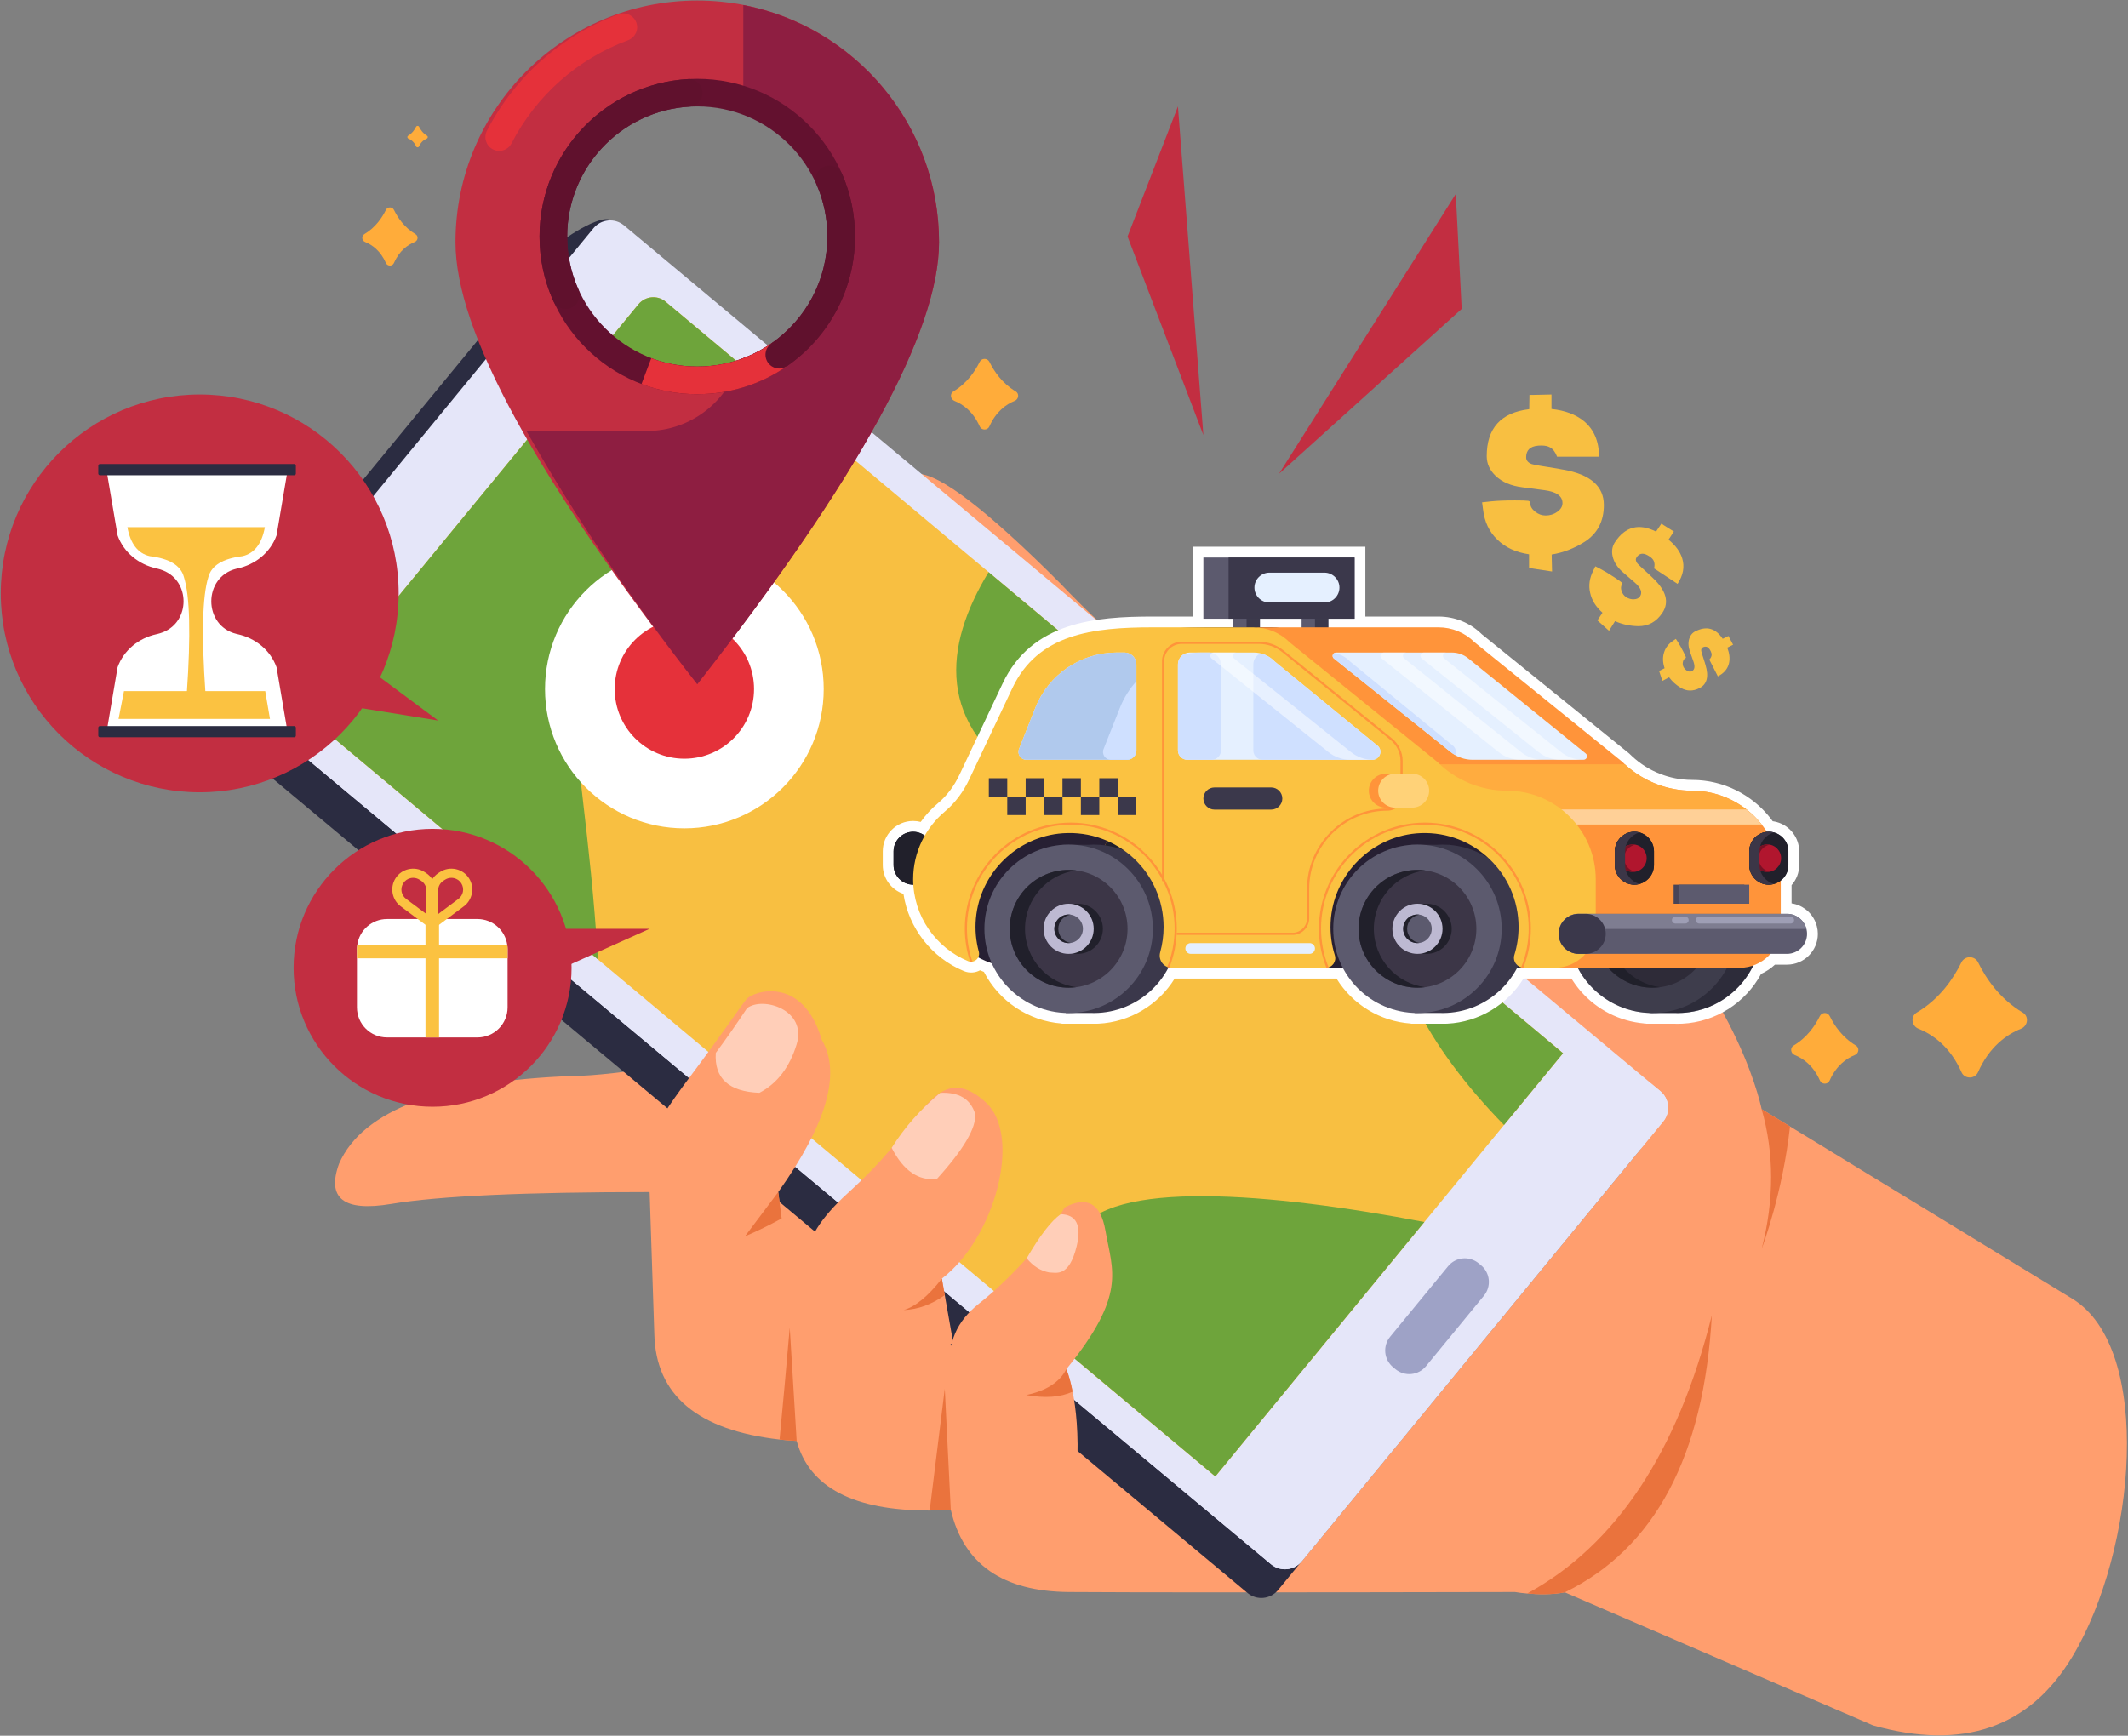 <svg version="1.2" baseProfile="tiny-ps" xmlns="http://www.w3.org/2000/svg" viewBox="0 0 1336 1090" width="1336" height="1090">
	<rect x="0" y="0" width="1336" height="1090" fill="#808080" stroke="none"/>
	<title>Layer 1</title>
	<style>
		tspan { white-space:pre }
		.shp0 { fill: #ffac3a } 
		.shp1 { fill: #ff9e6e } 
		.shp2 { fill: #ea733d } 
		.shp3 { fill: #2b2c41 } 
		.shp4 { fill: #e5e6f9 } 
		.shp5 { fill: #f8bf41 } 
		.shp6 { fill: #6ea43b } 
		.shp7 { fill: #9ea2c6 } 
		.shp8 { fill: #ececec } 
		.shp9 { fill: #ffceb8 } 
		.shp10 { fill: #ffffff } 
		.shp11 { fill: #21202b } 
		.shp12 { fill: #3b384b } 
		.shp13 { fill: #5c5a6e } 
		.shp14 { fill: #3c3647 } 
		.shp15 { fill: #bdb9d2 } 
		.shp16 { opacity: 0.502;mix-blend-mode: multiply;fill: #21202b } 
		.shp17 { fill: #272033 } 
		.shp18 { fill: #ff943a } 
		.shp19 { fill: #ffac3f } 
		.shp20 { fill: #ffd097 } 
		.shp21 { fill: #484457 } 
		.shp22 { fill: #fbc241 } 
		.shp23 { fill: #e5f0ff } 
		.shp24 { fill: #b0c9ed } 
		.shp25 { fill: #cfe0ff } 
		.shp26 { fill: #7e7d91 } 
		.shp27 { fill: #b1162e } 
		.shp28 { fill: #751124 } 
		.shp29 { opacity: 0.502;fill: #ffffff } 
		.shp30 { fill: #9e9eb5 } 
		.shp31 { fill: #ffd278 } 
		.shp32 { fill: #e5313a } 
		.shp33 { fill: #c22e41 } 
		.shp34 { fill: #8e1e41 } 
		.shp35 { fill: #63112f } 
		.shp36 { fill: #60112d } 
	</style>
	<g id="Layer 1">
		<g id="&lt;Group&gt;">
			<g id="&lt;Group&gt;">
				<g id="&lt;Group&gt;">
					<path id="&lt;Path&gt;" class="shp0" d="M1241.92 604.41C1246.74 614.27 1255.4 627.26 1269.9 635.86C1273.97 638.27 1273.21 644.25 1268.83 646.02C1259.66 649.73 1248.88 657.42 1241.82 673.36C1239.87 677.74 1233.42 677.74 1231.48 673.36C1224.41 657.42 1213.63 649.73 1204.46 646.02C1200.08 644.25 1199.33 638.27 1203.39 635.86C1217.9 627.26 1226.55 614.27 1231.37 604.41C1233.54 600 1239.76 600 1241.92 604.41Z" />
				</g>
				<g id="&lt;Group&gt;">
					<path id="&lt;Path&gt;" class="shp0" d="M1148.73 638.09C1151.56 643.88 1156.64 651.51 1165.16 656.56C1167.55 657.97 1167.11 661.49 1164.53 662.53C1159.15 664.7 1152.82 669.22 1148.67 678.58C1147.53 681.16 1143.74 681.16 1142.6 678.58C1138.45 669.22 1132.12 664.7 1126.73 662.53C1124.16 661.49 1123.71 657.97 1126.1 656.56C1134.62 651.51 1139.7 643.88 1142.54 638.09C1143.81 635.5 1147.46 635.5 1148.73 638.09Z" />
				</g>
				<g id="&lt;Group&gt;">
					<path id="&lt;Path&gt;" class="shp0" d="M621.22 227.3C624.05 233.09 629.14 240.72 637.65 245.77C640.05 247.18 639.6 250.7 637.03 251.74C631.64 253.91 625.31 258.43 621.16 267.79C620.02 270.37 616.23 270.37 615.09 267.79C610.94 258.43 604.61 253.91 599.22 251.74C596.65 250.7 596.21 247.18 598.59 245.77C607.11 240.72 612.19 233.09 615.03 227.3C616.3 224.71 619.95 224.71 621.22 227.3Z" />
				</g>
				<g id="&lt;Group&gt;">
					<path id="&lt;Path&gt;" class="shp0" d="M263.1 79.63C263.96 81.39 265.5 83.7 268.09 85.24C268.82 85.67 268.68 86.73 267.9 87.05C266.26 87.71 264.34 89.08 263.08 91.93C262.73 92.71 261.58 92.71 261.24 91.93C259.98 89.08 258.05 87.71 256.42 87.05C255.64 86.73 255.5 85.67 256.23 85.24C258.81 83.7 260.36 81.39 261.22 79.63C261.6 78.84 262.71 78.84 263.1 79.63Z" />
				</g>
				<g id="&lt;Group&gt;">
					<path id="&lt;Path&gt;" class="shp0" d="M247.35 131.86C249.68 136.62 253.86 142.9 260.87 147.05C262.84 148.22 262.47 151.11 260.35 151.96C255.92 153.75 250.71 157.47 247.3 165.17C246.36 167.29 243.25 167.29 242.3 165.17C238.89 157.47 233.68 153.75 229.25 151.96C227.14 151.11 226.77 148.22 228.73 147.05C235.74 142.9 239.92 136.62 242.25 131.86C243.3 129.73 246.31 129.73 247.35 131.86Z" />
				</g>
				<g id="&lt;Group&gt;">
					<g id="&lt;Group&gt;">
						<path id="&lt;Path&gt;" class="shp1" d="M1301.03 1040.39C1274.19 1085.02 1232.5 1099.4 1175.94 1083.53L982.41 999.95C974.62 1001.58 965.27 1001.27 958.86 1000.71L958.8 1000.71C955.74 1000.45 953.19 1000.14 951.14 999.76C806.3 1000.06 713.03 1000.06 671.33 999.76C629.68 999.51 604.87 982.29 596.92 948.08C592.27 948.4 587.88 948.59 583.67 948.59C535.95 948.63 508.11 934.06 500.16 904.88C496.45 904.69 492.87 904.38 489.42 904C437.93 898.14 411.72 876.1 410.8 837.88L407.85 748.59C329.44 748.59 275.35 751.08 245.59 756.06C215.83 761.04 204.92 752.61 212.87 730.76C227.73 697.01 276.86 678.66 360.25 675.68C384.03 675.68 449.02 665.74 555.23 645.86C628.19 635.5 730.86 596.75 724.96 556.57C720.94 529.77 691.66 500.01 637.11 467.27C621.24 461.33 600.9 443.98 576.07 415.22C535.38 338.78 535.38 299.55 576.07 297.54C589.97 297.54 619.74 320.38 665.37 366.05C738.79 443.45 812.24 481.65 885.71 480.65C933.35 484.62 971.05 503.48 998.8 537.22C1086.71 609.37 1104.86 691.2 1105.93 696.28C1105.97 696.37 1105.99 696.45 1105.99 696.53L1123.82 707.4L1301.03 815.59C1352.02 846.73 1341.21 973.39 1301.03 1040.39Z" />
					</g>
					<path id="&lt;Path&gt;" class="shp2" d="M1074.72 826.02C1069.75 914.33 1038.98 972.3 982.42 999.96C974.6 1001.57 965.27 1001.26 958.84 1000.68C1014.54 970.25 1053.17 912.03 1074.72 826.02Z" />
					<path id="&lt;Path&gt;" class="shp2" d="M1106.03 784.18C1113.92 753.46 1113.9 724.24 1105.98 696.52L1123.8 707.42C1119.29 748.46 1106.97 781.68 1106.03 784.18Z" />
					<g id="&lt;Group&gt;">
						<path id="&lt;Path&gt;" class="shp3" d="M802.39 998.53C797.62 1004.33 789.05 1005.17 783.25 1000.4L132.67 456.73C126.86 451.96 110 442.78 129.2 421.34L347.04 156.41C351.81 150.6 377.86 133.68 383.67 138.45L1027.48 703.17C1033.29 707.94 1034.13 716.51 1029.36 722.31L802.39 998.53Z" />
						<path id="&lt;Path&gt;" class="shp4" d="M817.2 980.51C812.42 986.32 803.85 987.16 798.05 982.39L147.47 438.72C141.66 433.95 140.82 425.38 145.6 419.57L372.56 143.36C377.33 137.55 385.9 136.72 391.7 141.48L1042.29 685.15C1048.09 689.92 1048.93 698.49 1044.16 704.29L817.2 980.51Z" />
						<path id="&lt;Path&gt;" class="shp4" d="M1044.16 704.29L817.2 980.51C812.42 986.32 803.85 987.16 798.05 982.39L147.47 438.72C141.66 433.95 140.82 425.38 145.6 419.57L150.53 413.58L795.1 952.31C800.91 957.08 809.48 956.24 814.25 950.43L1036.28 680.22L1042.29 685.15C1048.09 689.92 1048.93 698.49 1044.16 704.29Z" />
						<path id="&lt;Path&gt;" class="shp5" d="M981.3 661.41L944.25 706.49L894.23 767.4L763 927.19L628.91 814.87L375.41 602.51L199.49 455.08C194.32 450.83 193.63 443.19 197.87 438.02L400.81 191.08C405.06 185.91 412.7 185.13 417.79 189.38L488.58 248.66L620.66 359.28L981.3 661.41Z" />
						<path id="&lt;Path&gt;" class="shp6" d="M894.23 767.4L763 927.19L628.91 814.87C649.45 806.15 667.2 793.34 676.85 774.73C694.84 739.99 798.74 749.18 894.23 767.4Z" />
						<path id="&lt;Path&gt;" class="shp6" d="M488.58 248.66C484.49 308.18 460.71 377.42 414.94 391.55C335.89 415.94 365.46 442.03 375.41 602.51L199.49 455.08C194.32 450.83 193.63 443.19 197.87 438.02L400.81 191.08C405.06 185.91 412.7 185.13 417.79 189.38L488.58 248.66Z" />
						<path id="&lt;Path&gt;" class="shp6" d="M981.3 661.41L944.25 706.49C920.63 682.33 900.63 656.01 888.44 630.38C819.19 484.95 797.5 585.84 647.52 493.13C587 455.69 592.48 405.67 620.66 359.28L981.3 661.41Z" />
						<path id="&lt;Path&gt;" class="shp7" d="M895.26 857.96C890.49 863.76 881.92 864.6 876.12 859.83L874.62 858.6C868.81 853.83 867.98 845.26 872.74 839.46L909.14 795.17C913.9 789.37 922.47 788.53 928.28 793.3L929.78 794.53C935.58 799.3 936.42 807.87 931.65 813.67L895.26 857.96Z" />
						<path id="&lt;Path&gt;" class="shp8" d="M227.8 378.81C224.39 382.96 218.26 383.55 214.12 380.15C209.98 376.74 209.38 370.62 212.78 366.47C216.19 362.33 222.31 361.73 226.46 365.14C230.6 368.54 231.2 374.66 227.8 378.81Z" />
						<path id="&lt;Path&gt;" class="shp8" d="M206.18 401.29C203.63 404.4 199.03 404.85 195.93 402.29C192.82 399.74 192.37 395.15 194.93 392.03C197.48 388.93 202.07 388.48 205.18 391.03C208.28 393.59 208.74 398.18 206.18 401.29Z" />
					</g>
					<g id="&lt;Group&gt;">
						<path id="&lt;Path&gt;" class="shp1" d="M673.4 873.92C675.48 884.22 677.36 900.36 676.17 922.46L596.92 948.08L596.92 859.86C594.66 843.49 600.6 829.72 614.75 818.54C635.98 801.84 659.4 775.02 668.38 758.26C682.49 750.85 691.03 755.68 694 772.76C698.52 798.45 707.44 813.01 669.45 859.86C670.83 862.96 672.15 867.65 673.4 873.92Z" />
					</g>
					<g id="&lt;Group&gt;">
						<path id="&lt;Path&gt;" class="shp1" d="M593.15 813.33L598.43 843.22L500.16 904.88L506.5 790.66C506.5 778.73 515.06 764.96 532.18 749.34C557.8 725.92 562.32 717 573.44 703.57C584.61 690.19 596.92 671.6 619.21 692.58C641.57 713.61 624.8 777.22 591.39 802.91C591.35 802.95 591.33 802.97 591.33 802.97L593.15 813.33Z" />
					</g>
					<g id="&lt;Group&gt;">
						<path id="&lt;Path&gt;" class="shp1" d="M490.74 765.17L500.16 837.88L407.85 748.59L407.85 715.87C411.07 707.67 419.38 694.63 432.78 676.75C452.87 650 464.05 633.24 468.51 627.65C472.97 622.06 504.17 612.51 515.92 653.02C528.22 673.82 519.12 705.68 488.6 748.59L490.74 765.17Z" />
					</g>
					<path id="&lt;Path&gt;" class="shp2" d="M673.4 873.92C665.91 877.48 656.2 878.19 644.27 876.06C656.83 873.42 665.22 868.02 669.45 859.86C670.83 862.96 672.15 867.65 673.4 873.92Z" />
					<path id="&lt;Path&gt;" class="shp2" d="M593.15 813.33C584.99 819.19 576.39 822.31 567.34 822.69C574.67 820.59 582.67 814.02 591.33 802.97L593.15 813.33Z" />
					<path id="&lt;Path&gt;" class="shp2" d="M490.74 765.17C483.12 769.35 475.44 773.1 467.69 776.41L488.6 748.59L490.74 765.17Z" />
					<path id="&lt;Path&gt;" class="shp2" d="M484.96 944.07C484.96 944.19 484.9 944.25 484.9 944.32C484.77 944.63 484.77 944.5 484.96 944.07Z" />
					<path id="&lt;Path&gt;" class="shp2" d="M500.16 904.88C496.45 904.69 492.87 904.38 489.42 904C491.47 882.9 493.6 859.48 495.82 833.74L500.16 904.88Z" />
					<path id="&lt;Path&gt;" class="shp2" d="M596.92 948.08C592.27 948.4 587.88 948.59 583.67 948.59L593.15 872.1L596.92 948.08Z" />
				</g>
				<path id="&lt;Path&gt;" class="shp9" d="M590.3 686.29C602.04 685.72 609.35 690.13 612.24 699.53C612.96 708.28 604.95 721.88 588.21 740.35C576.69 741.72 567.22 735.21 559.8 720.82C567.94 707.89 578.11 696.38 590.3 686.29Z" />
				<path id="&lt;Path&gt;" class="shp9" d="M469 633.12C478.96 625.53 506.76 634.11 500.16 655.78C495.75 670.23 487.96 680.39 476.78 686.26C457.48 685.5 448.35 677.15 449.38 661.2C455.97 652.31 462.5 642.95 469 633.12Z" />
				<path id="&lt;Path&gt;" class="shp9" d="M644.56 790.2C652.84 775.95 659.96 766.71 665.93 762.5C675.81 762.77 679.14 769.5 675.93 782.68C671.1 802.46 662.97 799.09 658.84 799.09C653.49 798.18 648.73 795.22 644.56 790.2Z" />
				<g id="&lt;Group&gt;">
					<path id="&lt;Compound Path&gt;" fill-rule="evenodd" class="shp10" d="M1053.15 642.93C1052.73 642.93 1052.32 642.92 1051.91 642.9L1051.61 642.89L1038.64 642.9C1037.82 642.93 1036.99 642.93 1036.17 642.9L1035.66 642.89L1033.4 642.89L1033.23 642.77C1033.07 642.76 1032.9 642.75 1032.74 642.73L1032.17 642.73L1031.88 642.66C1031.09 642.59 1030.3 642.5 1029.52 642.4L1029.29 642.36C1028.43 642.25 1027.58 642.11 1026.74 641.96L1026.58 641.93C1025.64 641.76 1024.71 641.56 1023.79 641.35C1022.81 641.12 1021.9 640.88 1021 640.63L1020.86 640.58C1020.02 640.35 1019.14 640.07 1018.27 639.77L1018.05 639.7C1017.29 639.44 1016.44 639.13 1015.6 638.8L1015.43 638.73C1014.61 638.41 1013.79 638.06 1012.99 637.7L1012.79 637.61C1012 637.25 1011.22 636.88 1010.44 636.48L1010.31 636.41C1009.45 635.98 1008.71 635.57 1007.97 635.16L1007.8 635.06C1006.97 634.58 1006.26 634.15 1005.56 633.71L1005.34 633.57C1004.57 633.07 1003.9 632.63 1003.24 632.16L1002.92 631.94C1002.24 631.45 1001.61 630.99 1000.98 630.51L1000.66 630.25C999.99 629.73 999.4 629.25 998.82 628.76L998.38 628.37C997.82 627.89 997.27 627.4 996.73 626.9L996.26 626.45C995.74 625.96 995.23 625.46 994.74 624.95L994.23 624.42C993.76 623.92 993.28 623.42 992.82 622.9L992.3 622.3C991.87 621.8 991.44 621.29 991.02 620.77L990.48 620.09C990.08 619.58 989.68 619.07 989.3 618.54C989.17 618.37 989.05 618.19 988.92 618.01L988.77 617.8C988.39 617.27 988.03 616.76 987.69 616.24C987.55 616.03 987.41 615.82 987.28 615.6L987.14 615.39C986.96 615.1 986.78 614.82 986.6 614.54L956.47 614.54C946.24 631.11 928.32 641.84 908.76 642.85L906.88 642.9C906.06 642.93 905.23 642.93 904.42 642.9L904.11 642.89L891.14 642.9C890.32 642.93 889.5 642.93 888.67 642.9L888.16 642.89L885.9 642.89L885.73 642.77C866.56 641.43 849.16 630.85 839.1 614.54L737.47 614.54C727.24 631.11 709.32 641.84 689.76 642.85L687.88 642.9C687.06 642.93 686.23 642.93 685.42 642.9L685.11 642.89L672.14 642.9C671.32 642.93 670.5 642.93 669.67 642.9L669.16 642.89L666.65 642.89L666.48 642.75C645.83 641.2 627.16 628.77 617.74 610.32C616.91 610 616.1 609.67 615.29 609.31C612.28 610.95 608.6 611.24 605.2 609.84C584.89 601.45 570.42 582.77 567.2 561.33C559.66 558.79 554.22 551.65 554.22 543.26L554.22 534.62C554.22 524.1 562.77 515.55 573.28 515.55C574.91 515.55 576.5 515.75 578.04 516.15C581.14 511.78 584.77 507.84 588.89 504.39C594.44 499.73 598.99 493.71 602.39 486.5L629.44 429.26C647.78 390.43 687.69 387.18 723.67 387.18L748.72 387.18L748.72 343.34L857.2 343.34L857.2 387.18L903.16 387.18C913.39 387.18 923.02 391.12 930.31 398.28L1022.97 473.3L1023.22 473.56C1023.69 474.03 1024.18 474.48 1024.67 474.93C1025.33 475.55 1025.95 476.1 1026.59 476.64L1026.7 476.73C1027.31 477.25 1027.93 477.74 1028.56 478.23L1028.75 478.38C1029.37 478.85 1029.99 479.3 1030.6 479.73L1030.9 479.94C1031.52 480.37 1032.12 480.76 1032.72 481.15L1033.14 481.41C1033.72 481.77 1034.32 482.12 1034.91 482.47L1035.43 482.76C1036 483.07 1036.58 483.39 1037.17 483.69L1037.78 484C1038.35 484.28 1038.91 484.55 1039.49 484.81L1040.1 485.08C1040.75 485.36 1041.3 485.6 1041.85 485.82L1042.67 486.13C1043.2 486.34 1043.74 486.54 1044.28 486.72C1044.51 486.8 1044.74 486.88 1044.96 486.95L1045.2 487.03C1045.71 487.2 1046.23 487.36 1046.76 487.52C1046.99 487.59 1047.24 487.66 1047.49 487.72L1047.78 487.8C1048.34 487.96 1048.81 488.08 1049.28 488.2C1049.55 488.27 1049.83 488.33 1050.11 488.39L1050.67 488.51C1051.06 488.6 1051.44 488.68 1051.83 488.76C1052.14 488.82 1052.44 488.87 1052.74 488.92L1053.53 489.05C1053.83 489.11 1054.13 489.16 1054.43 489.2C1054.78 489.25 1055.14 489.29 1055.49 489.34L1056.34 489.44C1056.58 489.47 1056.83 489.5 1057.07 489.52C1057.55 489.57 1058.05 489.6 1058.55 489.63L1059.27 489.69C1059.42 489.7 1059.57 489.71 1059.72 489.72C1061.72 489.82 1063.65 489.76 1065.87 489.89C1066.13 489.9 1066.4 489.92 1066.66 489.94L1066.96 489.97C1067.74 490.03 1068.52 490.09 1069.29 490.18C1069.64 490.21 1069.99 490.26 1070.33 490.31L1070.55 490.34C1071.26 490.43 1071.98 490.53 1072.7 490.65C1073.11 490.72 1073.52 490.8 1073.93 490.87C1074.66 491.01 1075.38 491.16 1076.09 491.32C1076.53 491.42 1076.88 491.5 1077.23 491.59C1078.01 491.78 1078.78 491.99 1079.54 492.21L1079.79 492.28C1080.01 492.34 1080.23 492.4 1080.45 492.47C1081.44 492.77 1082.42 493.1 1083.4 493.45C1083.41 493.45 1083.52 493.49 1083.64 493.53C1085.69 494.28 1087.82 495.19 1089.89 496.21L1090.18 496.36C1091.13 496.84 1092.01 497.31 1092.87 497.79L1093.34 498.07C1094.17 498.54 1094.99 499.04 1095.81 499.56L1096.21 499.82C1097.07 500.38 1097.92 500.96 1098.75 501.56L1098.96 501.71C1104.35 505.63 1109.05 510.33 1112.94 515.72L1113.26 515.77C1114.01 515.88 1114.77 516.03 1115.51 516.24C1123.78 518.5 1129.56 526.06 1129.56 534.62L1129.56 543.26C1129.56 547.97 1127.85 552.41 1124.78 555.86L1124.78 567.3C1125.05 567.34 1125.3 567.38 1125.55 567.43C1125.76 567.47 1125.97 567.51 1126.17 567.56C1126.6 567.66 1126.94 567.75 1127.28 567.84C1127.53 567.92 1127.76 567.99 1128 568.07C1128.35 568.18 1128.66 568.3 1128.97 568.42C1129.24 568.53 1129.47 568.62 1129.7 568.72C1129.95 568.83 1130.23 568.97 1130.51 569.11C1130.83 569.27 1131.03 569.37 1131.23 569.48L1131.63 569.71C1132.29 570.1 1132.93 570.52 1133.55 570.99C1133.71 571.11 1133.83 571.2 1133.95 571.3C1134.27 571.55 1134.57 571.81 1134.87 572.08C1134.97 572.17 1135.09 572.28 1135.21 572.39C1135.48 572.65 1135.77 572.95 1136.06 573.25C1136.15 573.35 1136.23 573.44 1136.32 573.54C1136.56 573.81 1136.83 574.12 1137.08 574.45L1137.32 574.74C1138.89 576.82 1140.02 579.14 1140.66 581.67C1141.07 583.27 1141.28 584.86 1141.28 586.43C1141.28 597.1 1132.59 605.78 1121.92 605.78L1114.35 605.78C1111.78 608.17 1108.84 610.14 1105.65 611.59C1095.78 629.88 1077.09 641.78 1056.26 642.85L1054.38 642.9C1053.97 642.92 1053.56 642.93 1053.15 642.93ZM948.43 600.98L994.62 600.98L996.75 605.01C996.93 605.34 997.13 605.69 997.34 606.05L997.82 606.89C998.05 607.28 998.31 607.68 998.56 608.07L998.98 608.73C999.25 609.14 999.53 609.54 999.81 609.93L1000.22 610.51C1000.52 610.92 1000.83 611.32 1001.14 611.71L1001.56 612.24C1001.88 612.64 1002.22 613.03 1002.56 613.43L1002.96 613.89C1003.31 614.29 1003.68 614.68 1004.05 615.07L1004.45 615.49C1004.82 615.86 1005.21 616.25 1005.61 616.63L1005.99 616.99C1006.4 617.37 1006.82 617.75 1007.25 618.12L1007.59 618.41C1008.04 618.79 1008.5 619.17 1008.96 619.53L1009.26 619.77C1009.75 620.14 1010.24 620.5 1010.73 620.85L1011 621.04C1011.52 621.41 1012.04 621.75 1012.56 622.09L1012.82 622.25C1013.35 622.59 1013.9 622.92 1014.45 623.24L1014.6 623.32C1015.24 623.69 1015.81 624 1016.4 624.3L1013.51 630.44L1016.58 624.39C1017.18 624.7 1017.78 624.98 1018.39 625.26L1018.56 625.34C1019.17 625.61 1019.8 625.88 1020.43 626.13L1020.57 626.18C1021.21 626.43 1021.86 626.67 1022.51 626.89C1023.29 627.16 1023.96 627.37 1024.65 627.56C1025.42 627.79 1026.12 627.97 1026.82 628.13C1027.56 628.3 1028.25 628.45 1028.94 628.58L1029.07 628.6C1029.8 628.73 1030.53 628.85 1031.27 628.95L1031.5 628.98C1032.14 629.06 1032.78 629.13 1033.42 629.18L1033.57 629.2C1034.33 629.26 1035.1 629.3 1035.87 629.33L1036.63 629.35C1037.15 629.37 1037.67 629.37 1038.18 629.35L1038.84 629.33L1052.38 629.35C1052.89 629.37 1053.4 629.37 1053.91 629.35L1055.65 629.3C1072.39 628.41 1087.33 618.46 1094.66 603.31L1095.88 600.8L1098.5 599.87C1101.54 598.8 1104.28 596.94 1106.43 594.51L1108.45 592.22L1121.92 592.22C1125.12 592.22 1127.72 589.62 1127.72 586.43C1127.72 585.98 1127.65 585.52 1127.53 585.02C1127.33 584.26 1126.98 583.55 1126.5 582.92L1126.44 582.84C1126.37 582.76 1126.3 582.67 1126.22 582.59L1126.13 582.49C1126.05 582.4 1125.96 582.32 1125.88 582.23L1125.76 582.13C1125.67 582.05 1125.59 581.97 1125.5 581.9L1125.36 581.8C1125.17 581.66 1124.97 581.52 1124.77 581.41L1124.1 581.08C1123.9 581 1123.8 580.96 1123.7 580.93L1123.51 580.87C1123.41 580.84 1123.31 580.81 1123.2 580.79L1122.98 580.74C1122.88 580.72 1122.77 580.71 1122.65 580.69L1122.41 580.66C1122.29 580.65 1122.11 580.64 1121.92 580.64L1111.22 580.64L1111.22 549.64L1113.84 547.61C1115.21 546.54 1116 544.96 1116 543.26L1116 534.62C1116 532.15 1114.32 529.97 1111.92 529.31C1111.72 529.26 1111.51 529.21 1111.28 529.18L1111.14 529.16C1110.64 529.09 1110.3 529.1 1109.95 529.14L1105.8 529.55L1103.56 526.04C1100.23 520.81 1095.99 516.31 1090.97 512.66L1090.79 512.53C1090.17 512.09 1089.5 511.63 1088.82 511.19L1088.51 510.99C1087.88 510.59 1087.23 510.19 1086.58 509.82L1086.22 509.61C1085.54 509.23 1084.86 508.86 1084.16 508.51L1083.93 508.39C1082.25 507.57 1080.6 506.86 1078.96 506.26L1078.77 506.19C1078.05 505.93 1077.28 505.68 1076.5 505.44L1075.79 505.24C1075.19 505.07 1074.59 504.91 1073.99 504.76C1073.73 504.69 1073.46 504.63 1073.19 504.57C1072.55 504.42 1071.99 504.31 1071.42 504.2C1071.1 504.14 1070.78 504.08 1070.45 504.03C1069.89 503.93 1069.33 503.85 1068.77 503.78L1068.53 503.75C1068.28 503.71 1068.04 503.68 1067.79 503.65C1067.19 503.58 1066.58 503.54 1065.97 503.49L1065.12 503.43C1063.1 503.31 1061.07 503.36 1059.06 503.26C1058.78 503.25 1058.49 503.23 1058.2 503.2L1057.67 503.17C1057.03 503.12 1056.39 503.08 1055.76 503.02C1055.38 502.98 1055.01 502.94 1054.65 502.89L1053.92 502.8C1053.44 502.75 1052.96 502.69 1052.48 502.62C1052.06 502.56 1051.63 502.49 1051.21 502.41L1050.5 502.29C1050.08 502.22 1049.66 502.15 1049.24 502.07C1048.73 501.97 1048.22 501.86 1047.72 501.75L1047.21 501.63C1046.83 501.55 1046.44 501.46 1046.05 501.37C1045.47 501.23 1044.88 501.07 1044.3 500.91L1043.94 500.81C1043.6 500.72 1043.26 500.63 1042.93 500.53C1042.27 500.33 1041.63 500.13 1040.99 499.92L1040.77 499.85C1040.46 499.74 1040.15 499.64 1039.84 499.54C1039.17 499.3 1038.5 499.05 1037.83 498.8C1037.42 498.64 1037.11 498.53 1036.81 498.41C1036.13 498.13 1035.44 497.84 1034.75 497.54L1033.87 497.15C1033.15 496.82 1032.45 496.49 1031.75 496.14L1030.99 495.76C1030.26 495.38 1029.53 495 1028.82 494.6L1028.18 494.23C1027.44 493.81 1026.7 493.37 1025.97 492.92L1025.46 492.59C1024.7 492.11 1023.95 491.62 1023.21 491.11L1022.92 490.91C1022.05 490.29 1021.29 489.74 1020.55 489.17L1020.36 489.03C1019.49 488.35 1018.72 487.74 1017.97 487.11L1017.84 487C1017.03 486.31 1016.26 485.63 1015.49 484.92C1014.93 484.39 1014.4 483.9 1013.89 483.4L921.23 408.38L920.98 408.13C916.22 403.36 909.89 400.74 903.16 400.74L827.15 400.74L827.15 381.76L843.64 381.76L843.64 356.9L762.28 356.9L762.28 381.76L781.02 381.76L781.02 400.74L723.67 400.74C683.07 400.74 655.19 406.48 641.7 435.05L614.65 492.3C610.41 501.29 604.67 508.85 597.6 514.78C593.13 518.53 589.38 523.02 586.47 528.13L582.67 534.76L576.54 530.2C575.86 529.7 574.75 529.11 573.28 529.11C570.25 529.11 567.78 531.58 567.78 534.62L567.78 543.26C567.78 546.25 570.18 548.7 573.15 548.77L573.28 548.77L579.77 548.65L580.17 555.13C581.26 573.08 592.46 589.21 608.87 596.65L611.3 592.02L617.33 595.24C619.69 596.51 622.21 597.59 624.81 598.46L627.62 599.41L628.84 602.11C636 618.07 651.91 628.76 669.37 629.33L670.14 629.35C670.65 629.37 671.17 629.37 671.68 629.35L672.34 629.33L685.88 629.35C686.39 629.37 686.9 629.37 687.41 629.35L689.14 629.3C705.3 628.44 720 618.98 727.52 604.61L729.43 600.98L847.15 600.98L849.05 604.61C856.75 619.31 871.81 628.78 888.37 629.33L889.14 629.35C889.65 629.37 890.17 629.37 890.68 629.35L891.34 629.33L904.88 629.35C905.39 629.37 905.91 629.37 906.42 629.35L908.14 629.3C924.3 628.44 939 618.98 946.52 604.61L948.43 600.98ZM823.96 400.74L784.21 400.74L784.21 381.76L823.96 381.76L823.96 400.74Z" />
					<g id="&lt;Group&gt;">
						<g id="&lt;Group&gt;">
							<g id="&lt;Group&gt;">
								<path id="&lt;Path&gt;" class="shp11" d="M561 543.26L561 534.62C561 527.86 566.53 522.33 573.29 522.33C580.04 522.33 585.57 527.86 585.57 534.62L585.57 543.26C585.57 550.02 580.04 555.55 573.29 555.55C566.53 555.55 561 550.02 561 543.26Z" />
								<path id="&lt;Path&gt;" class="shp11" d="M561 543.26L561 534.62C561 527.86 566.53 522.33 573.29 522.33C580.04 522.33 585.57 527.86 585.57 534.62L585.57 543.26C585.57 550.02 580.04 555.55 573.29 555.55C566.53 555.55 561 550.02 561 543.26Z" />
							</g>
							<g id="&lt;Group&gt;">
								<path id="&lt;Path&gt;" class="shp12" d="M1055.91 636.08L1054.57 636.11C1054.1 636.13 1053.63 636.15 1053.15 636.15C1052.67 636.15 1052.19 636.13 1051.72 636.11L1035.66 636.11L1027.76 629.67L1027.77 629.67C1011.38 620.68 1000.26 603.27 1000.26 583.27C1000.26 561.23 1013.75 542.35 1032.91 534.4L1033.54 530.53L1049.42 530.53C1050.65 530.44 1051.89 530.38 1053.15 530.38C1054.4 530.38 1055.64 530.44 1056.88 530.53L1057.59 530.53L1057.54 530.58C1084.69 532.81 1106.03 555.54 1106.03 583.27C1106.03 611.54 1083.83 634.64 1055.91 636.08Z" />
								<path id="&lt;Path&gt;" class="shp13" d="M1090.29 583.27C1090.29 612.47 1066.62 636.15 1037.41 636.15C1008.2 636.15 984.53 612.47 984.53 583.27C984.53 554.06 1008.2 530.38 1037.41 530.38C1066.62 530.38 1090.29 554.06 1090.29 583.27Z" />
								<path id="&lt;Path&gt;" class="shp14" d="M1074.39 583.27C1074.39 603.69 1057.83 620.25 1037.41 620.25C1016.98 620.25 1000.43 603.69 1000.43 583.27C1000.43 562.84 1016.98 546.28 1037.41 546.28C1057.83 546.28 1074.39 562.84 1074.39 583.27Z" />
								<path id="&lt;Path&gt;" class="shp11" d="M1042.2 619.93C1040.63 620.13 1039.03 620.25 1037.41 620.25C1016.98 620.25 1000.43 603.69 1000.43 583.27C1000.43 562.84 1016.98 546.28 1037.41 546.28C1039.03 546.28 1040.63 546.4 1042.2 546.6C1024.05 548.96 1010.02 564.47 1010.02 583.27C1010.02 602.06 1024.05 617.58 1042.2 619.93Z" />
								<path id="&lt;Path&gt;" class="shp11" d="M1058.91 583.27C1058.91 591.96 1051.86 599 1043.17 599C1034.48 599 1027.43 591.96 1027.43 583.27C1027.43 574.57 1034.48 567.53 1043.17 567.53C1051.86 567.53 1058.91 574.57 1058.91 583.27Z" />
								<path id="&lt;Path&gt;" class="shp15" d="M1053.15 583.27C1053.15 591.96 1046.1 599 1037.41 599C1028.72 599 1021.67 591.96 1021.67 583.27C1021.67 574.57 1028.72 567.53 1037.41 567.53C1046.1 567.53 1053.15 574.57 1053.15 583.27Z" />
								<path id="&lt;Path&gt;" class="shp13" d="M1028.43 583.27C1028.43 578.31 1032.45 574.29 1037.41 574.29C1042.36 574.29 1046.38 578.31 1046.38 583.27C1046.38 588.22 1042.36 592.24 1037.41 592.24C1032.45 592.24 1028.43 588.22 1028.43 583.27Z" />
								<path id="&lt;Path&gt;" class="shp11" d="M1038.65 592.14C1038.24 592.2 1037.83 592.24 1037.41 592.24C1032.45 592.24 1028.43 588.22 1028.43 583.27C1028.43 578.31 1032.45 574.29 1037.41 574.29C1037.83 574.29 1038.24 574.33 1038.65 574.39C1034.29 574.99 1030.92 578.73 1030.92 583.27C1030.92 587.8 1034.29 591.54 1038.65 592.14Z" />
							</g>
							<path id="&lt;Path&gt;" class="shp16" d="M1055.91 636.08L1054.57 636.11C1054.1 636.13 1053.63 636.15 1053.15 636.15C1052.67 636.15 1052.19 636.13 1051.72 636.11L1038.84 636.11C1038.36 636.13 1037.89 636.15 1037.41 636.15C1036.93 636.15 1036.45 636.13 1035.98 636.11L1035.66 636.11L1035.65 636.1C1007.26 635.17 984.53 611.88 984.53 583.27C984.53 555.36 1006.14 532.52 1033.54 530.54L1033.54 530.53L1033.68 530.53C1034.91 530.44 1036.15 530.38 1037.41 530.38C1038.66 530.38 1039.91 530.44 1041.14 530.53L1049.42 530.53C1050.65 530.44 1051.89 530.38 1053.15 530.38C1054.4 530.38 1055.64 530.44 1056.88 530.53L1057.59 530.53L1057.54 530.58C1084.69 532.81 1106.03 555.54 1106.03 583.27C1106.03 611.54 1083.83 634.64 1055.91 636.08Z" />
							<g id="&lt;Group&gt;">
								<path id="&lt;Path&gt;" class="shp13" d="M790.99 398.71L774.24 398.71L774.24 378.37L790.99 378.37L790.99 398.71Z" />
								<path id="&lt;Path&gt;" class="shp12" d="M790.99 398.71L782.62 398.71L782.62 378.37L790.99 378.37L790.99 398.71Z" />
							</g>
							<g id="&lt;Group&gt;">
								<path id="&lt;Path&gt;" class="shp13" d="M833.93 398.71L817.18 398.71L817.18 378.37L833.93 378.37L833.93 398.71Z" />
								<path id="&lt;Path&gt;" class="shp12" d="M833.93 398.71L825.56 398.71L825.56 378.37L833.93 378.37L833.93 398.71Z" />
							</g>
							<path id="&lt;Path&gt;" class="shp17" d="M1013.13 552.16L1013.13 581.99C1013.13 596.16 1001.54 607.76 987.37 607.76L640.18 607.76C609.6 607.76 584.58 582.74 584.58 552.16C584.58 535.11 592.36 519.8 604.54 509.59C611.08 504.11 616.18 497.11 619.82 489.4L637.38 452.24C659.27 405.9 705.93 393.96 757.18 393.96L798.29 393.96C806.78 393.96 814.91 397.33 820.91 403.33L913.56 478.35C925.22 490.01 941.04 496.56 957.54 496.56C988.11 496.56 1013.13 521.58 1013.13 552.16Z" />
							<path id="&lt;Path&gt;" class="shp18" d="M1118 552.16L1118 581.99C1118 596.16 1106.4 607.76 1092.23 607.76L745.04 607.76C714.47 607.76 689.45 582.74 689.45 552.16C689.45 535.11 697.23 519.8 709.41 509.59C715.94 504.11 721.04 497.11 724.69 489.4L771.87 407.15C775.67 399.1 783.78 393.96 792.68 393.96L903.16 393.96C911.64 393.96 919.78 397.33 925.78 403.33L1018.42 478.35C1030.09 490.01 1045.91 496.56 1062.4 496.56C1092.98 496.56 1118 521.58 1118 552.16Z" />
							<path id="&lt;Path&gt;" class="shp11" d="M793.89 486.39L793.89 607.76L745.04 607.76C714.47 607.76 689.45 582.74 689.45 552.16C689.45 535.11 697.23 519.8 709.41 509.59C715.94 504.11 721.04 497.11 724.69 489.4L726.41 486.39L793.89 486.39Z" />
							<path id="&lt;Path&gt;" class="shp17" d="M962.96 518.26L962.96 607.76L828.04 607.76L828.04 518.26L962.96 518.26Z" />
							<path id="&lt;Path&gt;" class="shp19" d="M1105.98 517.76L989.82 517.76L954.72 536.9L897.78 479.95L1020.1 479.95C1031.59 490.6 1046.68 496.56 1062.4 496.56C1080.02 496.56 1095.77 504.88 1105.98 517.76Z" />
							<path id="&lt;Path&gt;" class="shp20" d="M1105.98 517.76L989.82 517.76L954.72 536.9L926.15 508.32L1096.44 508.32C1099.98 511.08 1103.19 514.24 1105.98 517.76Z" />
							<path id="&lt;Path&gt;" class="shp21" d="M1095.13 567.53L1050.74 567.53L1050.74 555.55L1095.13 555.55L1095.13 567.53Z" />
							<g id="&lt;Group&gt;">
								<path id="&lt;Path&gt;" class="shp12" d="M689.41 636.08L688.07 636.11C687.6 636.13 687.13 636.15 686.65 636.15C686.17 636.15 685.69 636.13 685.22 636.11L669.16 636.11L661.26 629.67L661.27 629.67C644.88 620.68 633.76 603.27 633.76 583.27C633.76 561.23 647.25 542.35 666.41 534.4L667.04 530.53L682.92 530.53C684.15 530.44 685.39 530.38 686.65 530.38C687.9 530.38 689.14 530.44 690.38 530.53L691.09 530.53L691.04 530.58C718.19 532.81 739.53 555.54 739.53 583.27C739.53 611.54 717.33 634.64 689.41 636.08Z" />
								<path id="&lt;Path&gt;" class="shp13" d="M723.79 583.27C723.79 612.47 700.12 636.15 670.91 636.15C641.7 636.15 618.03 612.47 618.03 583.27C618.03 554.06 641.7 530.38 670.91 530.38C700.12 530.38 723.79 554.06 723.79 583.27Z" />
								<path id="&lt;Path&gt;" class="shp14" d="M707.89 583.27C707.89 603.69 691.33 620.25 670.91 620.25C650.48 620.25 633.93 603.69 633.93 583.27C633.93 562.84 650.48 546.28 670.91 546.28C691.33 546.28 707.89 562.84 707.89 583.27Z" />
								<path id="&lt;Path&gt;" class="shp11" d="M675.7 619.93C674.13 620.13 672.53 620.25 670.91 620.25C650.48 620.25 633.93 603.69 633.93 583.27C633.93 562.84 650.48 546.28 670.91 546.28C672.53 546.28 674.13 546.4 675.7 546.6C657.55 548.96 643.52 564.47 643.52 583.27C643.52 602.06 657.55 617.58 675.7 619.93Z" />
								<path id="&lt;Path&gt;" class="shp11" d="M692.41 583.27C692.41 591.96 685.36 599 676.67 599C667.98 599 660.93 591.96 660.93 583.27C660.93 574.57 667.98 567.53 676.67 567.53C685.36 567.53 692.41 574.57 692.41 583.27Z" />
								<path id="&lt;Path&gt;" class="shp15" d="M686.65 583.27C686.65 591.96 679.6 599 670.91 599C662.22 599 655.17 591.96 655.17 583.27C655.17 574.57 662.22 567.53 670.91 567.53C679.6 567.53 686.65 574.57 686.65 583.27Z" />
								<path id="&lt;Path&gt;" class="shp13" d="M661.93 583.27C661.93 578.31 665.95 574.29 670.91 574.29C675.87 574.29 679.88 578.31 679.88 583.27C679.88 588.22 675.87 592.24 670.91 592.24C665.95 592.24 661.93 588.22 661.93 583.27Z" />
								<path id="&lt;Path&gt;" class="shp11" d="M672.15 592.14C671.74 592.2 671.33 592.24 670.91 592.24C665.95 592.24 661.93 588.22 661.93 583.27C661.93 578.31 665.95 574.29 670.91 574.29C671.33 574.29 671.74 574.33 672.15 574.39C667.79 574.99 664.42 578.73 664.42 583.27C664.42 587.8 667.79 591.54 672.15 592.14Z" />
							</g>
							<g id="&lt;Group&gt;">
								<path id="&lt;Path&gt;" class="shp12" d="M908.41 636.08L907.07 636.11C906.6 636.13 906.13 636.15 905.65 636.15C905.17 636.15 904.69 636.13 904.22 636.11L888.16 636.11L880.26 629.67L880.27 629.67C863.88 620.68 852.76 603.27 852.76 583.27C852.76 561.23 866.25 542.35 885.41 534.4L886.04 530.53L901.92 530.53C903.15 530.44 904.39 530.38 905.65 530.38C906.9 530.38 908.14 530.44 909.38 530.53L910.09 530.53L910.04 530.58C937.19 532.81 958.53 555.54 958.53 583.27C958.53 611.54 936.33 634.64 908.41 636.08Z" />
								<path id="&lt;Path&gt;" class="shp13" d="M942.79 583.27C942.79 612.47 919.12 636.15 889.91 636.15C860.7 636.15 837.03 612.47 837.03 583.27C837.03 554.06 860.7 530.38 889.91 530.38C919.12 530.38 942.79 554.06 942.79 583.27Z" />
								<path id="&lt;Path&gt;" class="shp14" d="M926.89 583.27C926.89 603.69 910.33 620.25 889.91 620.25C869.48 620.25 852.93 603.69 852.93 583.27C852.93 562.84 869.48 546.28 889.91 546.28C910.33 546.28 926.89 562.84 926.89 583.27Z" />
								<path id="&lt;Path&gt;" class="shp11" d="M894.7 619.93C893.13 620.13 891.53 620.25 889.91 620.25C869.48 620.25 852.93 603.69 852.93 583.27C852.93 562.84 869.48 546.28 889.91 546.28C891.53 546.28 893.13 546.4 894.7 546.6C876.55 548.96 862.52 564.47 862.52 583.27C862.52 602.06 876.55 617.58 894.7 619.93Z" />
								<path id="&lt;Path&gt;" class="shp11" d="M911.41 583.27C911.41 591.96 904.36 599 895.67 599C886.98 599 879.93 591.96 879.93 583.27C879.93 574.57 886.98 567.53 895.67 567.53C904.36 567.53 911.41 574.57 911.41 583.27Z" />
								<path id="&lt;Path&gt;" class="shp15" d="M905.65 583.27C905.65 591.96 898.6 599 889.91 599C881.22 599 874.17 591.96 874.17 583.27C874.17 574.57 881.22 567.53 889.91 567.53C898.6 567.53 905.65 574.57 905.65 583.27Z" />
								<path id="&lt;Path&gt;" class="shp13" d="M880.93 583.27C880.93 578.31 884.95 574.29 889.91 574.29C894.86 574.29 898.88 578.31 898.88 583.27C898.88 588.22 894.86 592.24 889.91 592.24C884.95 592.24 880.93 588.22 880.93 583.27Z" />
								<path id="&lt;Path&gt;" class="shp11" d="M891.15 592.14C890.74 592.2 890.33 592.24 889.91 592.24C884.95 592.24 880.93 588.22 880.93 583.27C880.93 578.31 884.95 574.29 889.91 574.29C890.33 574.29 890.74 574.33 891.15 574.39C886.79 574.99 883.42 578.73 883.42 583.27C883.42 587.8 886.79 591.54 891.15 592.14Z" />
							</g>
							<path id="&lt;Path&gt;" class="shp22" d="M1001.84 552.16L1001.84 581.99C1001.84 596.16 990.24 607.76 976.07 607.76L956.85 607.76C952.62 607.76 949.51 603.68 950.76 599.64C952.47 594.12 953.39 588.25 953.39 582.16C953.39 548.79 925.7 521.88 892.04 523.17C861.58 524.34 836.72 549.04 835.38 579.48C835.06 586.62 836.01 593.5 838.03 599.9C839.25 603.79 836.39 607.76 832.31 607.76L735.71 607.76C730.62 607.76 727.02 602.9 728.38 598C729.78 592.96 730.53 587.65 730.53 582.16C730.53 548.14 701.76 520.84 667.22 523.27C638.59 525.29 615.29 548.12 612.7 576.71C612.04 584 612.72 591.04 614.52 597.63C615.6 601.6 611.6 605.15 607.79 603.58C587.59 595.23 573.29 575.28 573.29 552.16C573.29 535.11 581.06 519.8 593.24 509.59C599.78 504.11 604.88 497.11 608.52 489.4L635.57 432.15C651.67 398.07 685.98 393.96 723.67 393.96L787 393.96C795.48 393.96 803.62 397.33 809.61 403.33L902.26 478.35C913.92 490.01 929.74 496.56 946.24 496.56C976.82 496.56 1001.84 521.58 1001.84 552.16Z" />
							<path id="&lt;Path&gt;" class="shp23" d="M639.75 470.38L650 444.48C658.3 423.54 678.54 409.78 701.06 409.78L706 409.78C710.12 409.78 713.46 413.12 713.46 417.24L713.46 471.25C713.46 474.5 710.83 477.13 707.59 477.13L644.33 477.13C640.85 477.13 638.47 473.62 639.75 470.38Z" />
							<path id="&lt;Path&gt;" class="shp24" d="M639.75 470.38L650 444.48C658.3 423.54 678.54 409.78 701.06 409.78L706 409.78C710.12 409.78 713.46 413.12 713.46 417.24L713.46 471.25C713.46 474.5 710.83 477.13 707.59 477.13L644.33 477.13C640.85 477.13 638.47 473.62 639.75 470.38Z" />
							<path id="&lt;Path&gt;" class="shp25" d="M707.59 477.13L697.43 477.13C693.94 477.13 691.56 473.62 692.84 470.38L703.1 444.48C705.57 438.23 709.12 432.63 713.46 427.83L713.46 471.25C713.46 474.5 710.83 477.13 707.59 477.13Z" />
							<path id="&lt;Path&gt;" class="shp23" d="M760.47 477.13L745.41 477.13C742.16 477.13 739.53 474.5 739.53 471.25L739.53 417.24C739.53 413.12 742.87 409.78 746.99 409.78L787.21 409.78C792.07 409.78 796.73 411.76 800.11 415.26L865.22 468.6C868.31 471.79 866.05 477.13 861.61 477.13L760.47 477.13Z" />
							<path id="&lt;Path&gt;" class="shp25" d="M861.61 477.13L807.8 477.13L792.73 477.13C789.49 477.13 786.86 474.5 786.86 471.25L786.86 417.24C786.86 414.11 788.79 411.44 791.52 410.33C794.76 411.13 797.75 412.81 800.11 415.26L865.22 468.6C868.31 471.79 866.05 477.13 861.61 477.13Z" />
							<path id="&lt;Path&gt;" class="shp25" d="M760.68 477.13L760.47 477.13L745.41 477.13C742.16 477.13 739.53 474.5 739.53 471.25L739.53 417.24C739.53 414.58 740.93 412.25 743.03 410.93C746.64 410.18 750.36 409.78 754.15 409.78L759.1 409.78C763.22 409.78 766.55 413.12 766.55 417.24L766.55 471.25C766.55 474.5 763.92 477.13 760.68 477.13Z" />
							<g id="&lt;Group&gt;">
								<path id="&lt;Path&gt;" class="shp13" d="M850.42 388.54L755.5 388.54L755.5 350.12L850.42 350.12L850.42 388.54Z" />
								<path id="&lt;Path&gt;" class="shp12" d="M850.42 350.12L850.42 388.54L771.32 388.54L771.32 350.12L850.42 350.12Z" />
							</g>
							<path id="&lt;Path&gt;" class="shp13" d="M1121.92 599L991.13 599C984.22 599 978.56 593.35 978.56 586.43C978.56 579.51 984.22 573.86 991.13 573.86L1121.92 573.86C1128.84 573.86 1134.5 579.51 1134.5 586.43C1134.5 593.35 1128.84 599 1121.92 599Z" />
							<path id="&lt;Path&gt;" class="shp26" d="M978.96 583.35C980.34 577.91 985.28 573.86 991.13 573.86L1121.92 573.86C1127.77 573.86 1132.71 577.91 1134.1 583.35L978.96 583.35Z" />
							<path id="&lt;Path&gt;" class="shp12" d="M995.55 599L991.13 599C984.22 599 978.56 593.35 978.56 586.43C978.56 579.51 984.22 573.86 991.13 573.86L995.55 573.86C1002.46 573.86 1008.12 579.51 1008.12 586.43C1008.12 593.35 1002.46 599 995.55 599Z" />
							<g id="&lt;Group&gt;">
								<path id="&lt;Path&gt;" class="shp11" d="M1026.1 555.55C1019.34 555.55 1013.81 550.02 1013.81 543.26L1013.81 534.62C1013.81 527.86 1019.34 522.33 1026.1 522.33C1032.86 522.33 1038.39 527.86 1038.39 534.62L1038.39 543.26C1038.39 550.02 1032.86 555.55 1026.1 555.55Z" />
								<path id="&lt;Path&gt;" class="shp11" d="M1026.1 555.55C1019.34 555.55 1013.81 550.02 1013.81 543.26L1013.81 534.62C1013.81 527.86 1019.34 522.33 1026.1 522.33C1032.86 522.33 1038.39 527.86 1038.39 534.62L1038.39 543.26C1038.39 550.02 1032.86 555.55 1026.1 555.55Z" />
								<path id="&lt;Path&gt;" class="shp27" d="M1033.81 538.94C1033.81 543.71 1029.94 547.58 1025.17 547.58C1020.4 547.58 1016.53 543.71 1016.53 538.94C1016.53 534.16 1020.4 530.29 1025.17 530.29C1029.94 530.29 1033.81 534.16 1033.81 538.94Z" />
								<path id="&lt;Path&gt;" class="shp28" d="M1026.75 547.43C1026.24 547.53 1025.71 547.58 1025.17 547.58C1020.4 547.58 1016.53 543.71 1016.53 538.94C1016.53 534.16 1020.4 530.29 1025.17 530.29C1025.71 530.29 1026.24 530.35 1026.75 530.45C1022.73 531.19 1019.68 534.71 1019.68 538.94C1019.68 543.17 1022.73 546.69 1026.75 547.43Z" />
								<path id="&lt;Path&gt;" class="shp14" d="M1029.32 555.1C1028.29 555.39 1027.22 555.55 1026.1 555.55C1019.34 555.55 1013.81 550.02 1013.81 543.26L1013.81 534.62C1013.81 527.86 1019.34 522.33 1026.1 522.33C1027.22 522.33 1028.29 522.49 1029.32 522.77C1024.11 524.2 1020.25 528.97 1020.25 534.62L1020.25 543.26C1020.25 548.91 1024.11 553.68 1029.32 555.1Z" />
							</g>
							<g id="&lt;Group&gt;">
								<path id="&lt;Path&gt;" class="shp11" d="M1110.49 555.55C1103.74 555.55 1098.21 550.02 1098.21 543.26L1098.21 534.62C1098.21 527.86 1103.74 522.33 1110.49 522.33C1117.25 522.33 1122.78 527.86 1122.78 534.62L1122.78 543.26C1122.78 550.02 1117.25 555.55 1110.49 555.55Z" />
								<path id="&lt;Path&gt;" class="shp11" d="M1110.49 555.55C1103.74 555.55 1098.21 550.02 1098.21 543.26L1098.21 534.62C1098.21 527.86 1103.74 522.33 1110.49 522.33C1117.25 522.33 1122.78 527.86 1122.78 534.62L1122.78 543.26C1122.78 550.02 1117.25 555.55 1110.49 555.55Z" />
								<path id="&lt;Path&gt;" class="shp27" d="M1118.21 538.94C1118.21 543.71 1114.34 547.58 1109.56 547.58C1104.79 547.58 1100.92 543.71 1100.92 538.94C1100.92 534.16 1104.79 530.29 1109.56 530.29C1114.34 530.29 1118.21 534.16 1118.21 538.94Z" />
								<path id="&lt;Path&gt;" class="shp28" d="M1111.14 547.43C1110.63 547.53 1110.1 547.58 1109.56 547.58C1104.79 547.58 1100.92 543.71 1100.92 538.94C1100.92 534.16 1104.79 530.29 1109.56 530.29C1110.1 530.29 1110.63 530.35 1111.14 530.45C1107.12 531.19 1104.08 534.71 1104.08 538.94C1104.08 543.17 1107.12 546.69 1111.14 547.43Z" />
								<path id="&lt;Path&gt;" class="shp14" d="M1113.71 555.1C1112.69 555.39 1111.61 555.55 1110.49 555.55C1103.74 555.55 1098.21 550.02 1098.21 543.26L1098.21 534.62C1098.21 527.86 1103.74 522.33 1110.49 522.33C1111.61 522.33 1112.69 522.49 1113.71 522.77C1108.51 524.2 1104.65 528.97 1104.65 534.62L1104.65 543.26C1104.65 548.91 1108.51 553.68 1113.71 555.1Z" />
							</g>
							<path id="&lt;Path&gt;" class="shp13" d="M1098.21 567.53L1053.82 567.53L1053.82 555.55L1098.21 555.55L1098.21 567.53Z" />
							<path id="&lt;Path&gt;" class="shp23" d="M831.55 378.37L796.94 378.37C791.78 378.37 787.56 374.15 787.56 368.99C787.56 363.83 791.78 359.61 796.94 359.61L831.55 359.61C836.7 359.61 840.93 363.83 840.93 368.99C840.93 374.15 836.7 378.37 831.55 378.37Z" />
							<g id="&lt;Group&gt;">
								<path id="&lt;Path&gt;" class="shp12" d="M632.37 500.28L620.81 500.28L620.81 488.72L632.37 488.72L632.37 500.28Z" />
								<path id="&lt;Path&gt;" class="shp12" d="M655.48 500.28L643.93 500.28L643.93 488.72L655.48 488.72L655.48 500.28Z" />
								<path id="&lt;Path&gt;" class="shp12" d="M678.6 500.28L667.04 500.28L667.04 488.72L678.6 488.72L678.6 500.28Z" />
								<path id="&lt;Path&gt;" class="shp12" d="M701.72 500.28L690.16 500.28L690.16 488.72L701.72 488.72L701.72 500.28Z" />
								<path id="&lt;Path&gt;" class="shp12" d="M643.93 511.84L632.37 511.84L632.37 500.28L643.93 500.28L643.93 511.84Z" />
								<path id="&lt;Path&gt;" class="shp12" d="M667.04 511.84L655.48 511.84L655.48 500.28L667.04 500.28L667.04 511.84Z" />
								<path id="&lt;Path&gt;" class="shp12" d="M690.16 511.84L678.6 511.84L678.6 500.28L690.16 500.28L690.16 511.84Z" />
								<path id="&lt;Path&gt;" class="shp12" d="M713.28 511.84L701.72 511.84L701.72 500.28L713.28 500.28L713.28 511.84Z" />
							</g>
							<path id="&lt;Path&gt;" class="shp18" d="M732.82 607.19C735.8 599.73 737.45 591.62 737.45 583.12C737.45 547.18 708.21 517.94 672.27 517.94C636.32 517.94 607.08 547.18 607.08 583.12C607.08 590.38 608.29 597.36 610.49 603.88C610.03 603.96 609.55 603.97 609.07 603.91C606.91 597.36 605.73 590.38 605.73 583.12C605.73 546.43 635.57 516.58 672.27 516.58C708.96 516.58 738.8 546.43 738.8 583.12C738.8 591.76 737.13 600.01 734.13 607.58C733.67 607.49 733.24 607.36 732.82 607.19Z" />
							<path id="&lt;Path&gt;" class="shp18" d="M955.01 607.48C958.06 599.95 959.75 591.73 959.75 583.12C959.75 547.18 930.51 517.94 894.57 517.94C858.62 517.94 829.38 547.18 829.38 583.12C829.38 591.73 831.08 599.94 834.12 607.47C833.69 607.61 833.24 607.69 832.76 607.73C829.72 600.11 828.03 591.81 828.03 583.12C828.03 546.43 857.88 516.58 894.57 516.58C931.26 516.58 961.11 546.43 961.11 583.12C961.11 591.81 959.41 600.11 956.37 607.73C955.9 607.69 955.45 607.61 955.01 607.48Z" />
							<path id="&lt;Path&gt;" class="shp23" d="M822.18 599L747.58 599C745.72 599 744.2 597.48 744.2 595.62C744.2 593.76 745.72 592.24 747.58 592.24L822.18 592.24C824.04 592.24 825.56 593.76 825.56 595.62C825.56 597.48 824.04 599 822.18 599Z" />
							<path id="&lt;Path&gt;" class="shp23" d="M838.73 409.78L911.54 409.78C915.27 409.78 918.9 411.07 921.8 413.42L995.54 473.17C997.17 474.49 996.24 477.13 994.14 477.13L924.55 477.13C919.57 477.13 914.74 475.43 910.85 472.32L837.42 413.49C835.89 412.26 836.76 409.78 838.73 409.78Z" />
							<path id="&lt;Path&gt;" class="shp29" d="M955.01 472.32C958.9 475.43 963.73 477.13 968.71 477.13L954.57 477.13C949.59 477.13 944.75 475.43 940.87 472.32L867.43 413.49C865.9 412.26 866.77 409.78 868.74 409.78L882.88 409.78C880.91 409.78 880.04 412.26 881.58 413.49L955.01 472.32Z" />
							<path id="&lt;Path&gt;" class="shp29" d="M980.12 472.32C984.01 475.43 988.84 477.13 993.82 477.13L979.68 477.13C974.7 477.13 969.87 475.43 965.98 472.32L892.55 413.49C891.01 412.26 891.88 409.78 893.85 409.78L907.99 409.78C906.02 409.78 905.15 412.26 906.69 413.49L980.12 472.32Z" />
							<path id="&lt;Path&gt;" class="shp29" d="M848.2 472.32C852.08 475.43 856.92 477.13 861.9 477.13L847.75 477.13C842.77 477.13 837.94 475.43 834.05 472.32L760.62 413.49C759.09 412.26 759.96 409.78 761.93 409.78L776.07 409.78C774.1 409.78 773.23 412.26 774.77 413.49L848.2 472.32Z" />
							<path id="&lt;Path&gt;" class="shp25" d="M910.85 472.32L837.42 413.49C836.2 412.51 836.52 410.76 837.69 410.08C841.38 410.74 844.8 412.52 847.44 415.26L912.55 468.6C914.12 470.22 914.3 472.39 913.53 474.14C912.6 473.59 911.7 473 910.85 472.32Z" />
							<path id="&lt;Path&gt;" class="shp18" d="M811.47 587.11L738.8 587.11L738.8 585.75L811.47 585.75C816.5 585.75 820.59 581.66 820.59 576.64L820.59 558.16C820.59 530.36 843.2 507.74 871 507.74C875.55 507.74 879.26 504.04 879.26 499.49L879.26 477.93C879.26 472.74 876.94 467.89 872.92 464.62L805 409.53C800.88 406.2 795.7 404.36 790.4 404.36L741.83 404.36C735.79 404.36 730.88 409.27 730.88 415.31L730.88 553.27L729.52 553.27L729.52 415.31C729.52 408.52 735.04 403 741.83 403L790.4 403C796.01 403 801.5 404.95 805.85 408.48L873.77 463.57C878.12 467.1 880.61 472.33 880.61 477.93L880.61 499.49C880.61 504.79 876.3 509.1 871 509.1C843.95 509.1 821.94 531.11 821.94 558.16L821.94 576.64C821.94 582.41 817.25 587.11 811.47 587.11Z" />
							<path id="&lt;Path&gt;" class="shp12" d="M798.1 508.42L762.46 508.42C758.63 508.42 755.5 505.29 755.5 501.46C755.5 497.63 758.63 494.5 762.46 494.5L798.1 494.5C801.93 494.5 805.07 497.63 805.07 501.46C805.07 505.29 801.93 508.42 798.1 508.42Z" />
							<g id="&lt;Group&gt;">
								<path id="&lt;Path&gt;" class="shp30" d="M1124.21 579.96L1066.82 579.96C1065.63 579.96 1064.66 578.99 1064.66 577.8C1064.66 576.62 1065.63 575.65 1066.82 575.65L1124.21 575.65C1125.39 575.65 1126.36 576.62 1126.36 577.8C1126.36 578.99 1125.39 579.96 1124.21 579.96Z" />
								<path id="&lt;Path&gt;" class="shp30" d="M1058.02 579.96L1051.82 579.96C1050.63 579.96 1049.66 578.99 1049.66 577.8C1049.66 576.62 1050.63 575.65 1051.82 575.65L1058.02 575.65C1059.2 575.65 1060.17 576.62 1060.17 577.8C1060.17 578.99 1059.2 579.96 1058.02 579.96Z" />
							</g>
						</g>
						<g id="&lt;Group&gt;">
							<path id="&lt;Path&gt;" class="shp18" d="M880.73 507.18L870.02 507.18C864.17 507.18 859.38 502.39 859.38 496.54C859.38 490.68 864.17 485.89 870.02 485.89L880.73 485.89C886.58 485.89 891.37 490.68 891.37 496.54C891.37 502.39 886.58 507.18 880.73 507.18Z" />
							<path id="&lt;Path&gt;" class="shp31" d="M886.6 507.18L875.9 507.18C870.04 507.18 865.25 502.39 865.25 496.54C865.25 490.68 870.04 485.89 875.9 485.89L886.6 485.89C892.46 485.89 897.25 490.68 897.25 496.54C897.25 502.39 892.46 507.18 886.6 507.18Z" />
						</g>
					</g>
				</g>
				<g id="&lt;Group&gt;">
					<path id="&lt;Path&gt;" class="shp10" d="M517.14 432.7C517.14 481.01 477.97 520.18 429.65 520.18C381.34 520.18 342.17 481.01 342.17 432.7C342.17 384.39 381.34 345.22 429.65 345.22C477.97 345.22 517.14 384.39 517.14 432.7Z" />
					<path id="&lt;Path&gt;" class="shp32" d="M473.4 432.7C473.4 456.86 453.82 476.45 429.65 476.45C405.49 476.45 385.91 456.86 385.91 432.7C385.91 408.54 405.49 388.96 429.65 388.96C453.82 388.96 473.4 408.54 473.4 432.7Z" />
				</g>
				<g id="&lt;Group&gt;">
					<g id="&lt;Group&gt;">
						<path id="&lt;Compound Path&gt;" fill-rule="evenodd" class="shp33" d="M589.54 152.12C589.54 208.01 538.95 300.53 437.75 429.69C336.56 300.53 285.96 208.01 285.96 152.12C285.96 68.29 353.92 0.33 437.75 0.33C521.58 0.33 589.54 68.29 589.54 152.12ZM520.15 147.78C520.15 102.28 483.26 65.38 437.75 65.38C392.24 65.38 355.35 102.28 355.35 147.78C355.35 193.29 392.24 230.19 437.75 230.19C483.26 230.19 520.15 193.29 520.15 147.78Z" />
					</g>
					<path id="&lt;Path&gt;" class="shp34" d="M589.54 152.12C589.54 208.01 538.95 300.53 437.75 429.69C396.13 376.54 360.39 323.53 330.52 270.67L405.94 270.67C434.04 270.67 457.61 251.56 464.53 225.64C496.88 214.52 520.15 183.9 520.15 147.78C520.15 112.46 497.9 82.42 466.66 70.69L466.66 3.16C536.66 16.66 589.54 78.18 589.54 152.12Z" />
					<path id="&lt;Compound Path&gt;" fill-rule="evenodd" class="shp35" d="M437.76 247.54C383.16 247.54 338.73 203.12 338.73 148.51C338.73 93.9 383.16 49.48 437.76 49.48C492.37 49.48 536.79 93.9 536.79 148.51C536.79 203.12 492.37 247.54 437.76 247.54ZM437.76 66.82C392.72 66.82 356.08 103.47 356.08 148.51C356.08 193.54 392.72 230.19 437.76 230.19C482.79 230.19 519.44 193.54 519.44 148.51C519.44 103.47 482.79 66.82 437.76 66.82Z" />
					<path id="&lt;Path&gt;" class="shp32" d="M437.72 247.54C425.7 247.54 413.93 245.39 402.74 241.17L408.87 224.95C418.1 228.43 427.8 230.19 437.72 230.19C437.73 230.19 437.75 230.19 437.76 230.19C454.52 230.19 470.62 225.15 484.32 215.63L494.21 229.88C477.59 241.43 458.08 247.53 437.76 247.54C437.75 247.54 437.73 247.54 437.72 247.54Z" />
					<path id="&lt;Path&gt;" class="shp36" d="M489.27 231.44C486.52 231.44 483.82 230.13 482.13 227.71C479.4 223.77 480.38 218.37 484.32 215.63C506.31 200.35 519.44 175.26 519.44 148.51C519.44 137.25 517.2 126.37 512.78 116.15C510.88 111.75 512.91 106.65 517.3 104.74C521.69 102.83 526.81 104.87 528.71 109.26C534.07 121.67 536.79 134.87 536.79 148.51C536.79 180.94 520.88 211.36 494.21 229.88C492.7 230.93 490.97 231.44 489.27 231.44Z" />
					<path id="&lt;Path&gt;" class="shp36" d="M355.22 193.99C351.9 193.99 348.74 192.07 347.29 188.85C341.61 176.11 338.73 162.54 338.73 148.51C338.73 96.14 379.65 52.71 431.88 49.65C436.58 49.31 440.77 53.02 441.04 57.8C441.33 62.58 437.69 66.69 432.9 66.96C389.83 69.49 356.08 105.31 356.08 148.51C356.08 160.09 358.45 171.28 363.13 181.78C365.09 186.16 363.13 191.28 358.75 193.23C357.6 193.75 356.4 193.99 355.22 193.99Z" />
					<path id="&lt;Path&gt;" class="shp32" d="M313.41 94.75C312.07 94.75 310.72 94.44 309.44 93.79C305.18 91.59 303.52 86.36 305.72 82.1C323.22 48.14 352.57 22.16 388.34 8.97C392.77 7.29 397.81 9.61 399.48 14.11C401.13 18.6 398.84 23.59 394.34 25.24C362.65 36.94 336.65 59.95 321.13 90.05C319.58 93.04 316.55 94.75 313.41 94.75Z" />
				</g>
				<path id="&lt;Path&gt;" class="shp33" d="M739.53 66.82L755.5 273.21L707.89 148.51L739.53 66.82Z" />
				<path id="&lt;Path&gt;" class="shp33" d="M802.96 297.54L913.97 121.81L917.68 193.99L802.96 297.54Z" />
				<g id="&lt;Group&gt;">
					<path id="&lt;Path&gt;" class="shp33" d="M250.28 372.64C250.28 441.62 194.37 497.54 125.39 497.54C56.41 497.54 0.49 441.62 0.49 372.64C0.49 303.66 56.41 247.74 125.39 247.74C194.37 247.74 250.28 303.66 250.28 372.64Z" />
					<g id="&lt;Group&gt;">
						<path id="&lt;Path&gt;" class="shp10" d="M173.62 419.01L180.47 459.36L128.46 459.36L118.98 459.36L66.97 459.36L73.83 419.01C77.71 408.21 87.13 400.69 98.34 398.24C98.48 398.21 98.61 398.18 98.75 398.15C100.02 397.85 101.25 397.46 102.43 396.99C119.51 390.17 119.51 365.05 102.43 358.24C101.25 357.76 100.02 357.38 98.75 357.08C98.61 357.05 98.48 357.02 98.34 356.99C87.13 354.54 77.71 347.02 73.83 336.22L66.97 295.87L118.98 295.87L128.46 295.87L180.47 295.87L173.62 336.22C169.73 347.02 160.32 354.54 149.11 356.99C148.97 357.02 148.83 357.05 148.7 357.08C148.59 357.11 148.49 357.13 148.39 357.15C127.41 362.28 127.41 392.95 148.39 398.07C148.49 398.1 148.59 398.12 148.7 398.15C148.83 398.18 148.97 398.21 149.11 398.24C160.32 400.69 169.73 408.21 173.62 419.01Z" />
						<path id="&lt;Path&gt;" class="shp3" d="M184.71 298.43L62.73 298.43C62.16 298.43 61.7 297.97 61.7 297.4L61.7 292.43C61.7 291.86 62.16 291.4 62.73 291.4L184.71 291.4C185.28 291.4 185.75 291.86 185.75 292.43L185.75 297.4C185.75 297.97 185.28 298.43 184.71 298.43Z" />
						<path id="&lt;Path&gt;" class="shp3" d="M184.71 462.98L62.73 462.98C62.16 462.98 61.7 462.51 61.7 461.95L61.7 456.98C61.7 456.41 62.16 455.95 62.73 455.95L184.71 455.95C185.28 455.95 185.75 456.41 185.75 456.98L185.75 461.95C185.75 462.51 185.28 462.98 184.71 462.98Z" />
						<path id="&lt;Path&gt;" class="shp22" d="M77.84 433.99L166.51 433.99L169.49 451.47L74.43 451.47L77.84 433.99Z" />
						<path id="&lt;Path&gt;" class="shp22" d="M166.3 331.04C164.38 341.49 159.69 347.56 152.23 349.27C139.87 350.76 132.73 355.13 130.81 362.37C127.04 374.31 126.44 398.68 129 435.48L126.65 435.48L124.09 435.48L122.18 435.48L119.62 435.48L117.27 435.48C119.83 398.68 119.23 374.31 115.46 362.37C113.54 355.13 106.4 350.76 94.04 349.27C86.58 347.56 81.89 341.49 79.97 331.04L166.3 331.04Z" />
					</g>
				</g>
				<g id="&lt;Group&gt;">
					<path id="&lt;Path&gt;" class="shp33" d="M358.84 607.76C358.84 655.95 319.78 695.02 271.58 695.02C223.39 695.02 184.32 655.95 184.32 607.76C184.32 559.56 223.39 520.49 271.58 520.49C319.78 520.49 358.84 559.56 358.84 607.76Z" />
					<g id="&lt;Group&gt;">
						<path id="&lt;Path&gt;" class="shp10" d="M318.68 596.04L318.68 632.59C318.68 643.07 310.2 651.5 299.76 651.5L243.01 651.5C232.54 651.5 224.1 643.07 224.1 632.59L224.1 596.04C224.1 595.1 224.17 594.19 224.33 593.28C225.65 584.13 233.48 577.13 243.01 577.13L299.76 577.13C309.26 577.13 317.13 584.13 318.45 593.28C318.6 594.19 318.68 595.1 318.68 596.04Z" />
						<path id="&lt;Path&gt;" class="shp22" d="M267.13 651.5L267.13 601.79L267.13 593.28L267.13 577.13L275.64 577.13L275.64 593.28L275.64 601.79L275.64 651.5L267.13 651.5Z" />
						<path id="&lt;Path&gt;" class="shp22" d="M318.68 596.04L318.68 601.79L224.1 601.79L224.1 596.04C224.1 595.1 224.17 594.19 224.33 593.28L318.45 593.28C318.6 594.19 318.68 595.1 318.68 596.04Z" />
						<g id="&lt;Group&gt;">
							<path id="&lt;Compound Path&gt;" fill-rule="evenodd" class="shp22" d="M273.47 585.5L251.54 569.13C246.11 565.08 244.67 557.41 248.25 551.67C250.12 548.67 253.04 546.6 256.49 545.82C259.93 545.04 263.46 545.65 266.44 547.55L267.4 548.16C271.21 550.59 273.47 554.72 273.47 559.23L273.47 585.5ZM259.4 551.26C258.85 551.26 258.3 551.32 257.76 551.44C255.83 551.88 254.19 553.04 253.15 554.72C251.1 557.99 251.9 562.2 254.99 564.51L267.71 574L267.71 559.23C267.71 556.7 266.43 554.39 264.3 553.03L263.34 552.42C262.14 551.65 260.78 551.26 259.4 551.26Z" />
							<path id="&lt;Compound Path&gt;" fill-rule="evenodd" class="shp22" d="M269.3 585.5L269.3 559.23C269.3 554.72 271.57 550.59 275.37 548.16L276.34 547.55C279.32 545.65 282.85 545.04 286.29 545.82C289.74 546.6 292.66 548.67 294.53 551.67C298.11 557.41 296.67 565.08 291.24 569.13L269.3 585.5ZM283.38 551.26C281.99 551.26 280.64 551.65 279.44 552.41L278.47 553.03C276.34 554.39 275.07 556.7 275.07 559.23L275.07 574L287.79 564.51C290.88 562.2 291.67 557.99 289.63 554.72C288.59 553.04 286.95 551.88 285.02 551.44C284.47 551.32 283.92 551.26 283.38 551.26Z" />
						</g>
					</g>
				</g>
				<path id="&lt;Path&gt;" class="shp33" d="M206.18 401.29L275.07 452.48L214.69 442.73L206.18 401.29Z" />
				<path id="&lt;Path&gt;" class="shp33" d="M338.73 583.27L407.85 583.27L338.73 614.32L338.73 583.27Z" />
				<g id="&lt;Group&gt;">
					<path id="&lt;Compound Path&gt;" class="shp5" d="M974.05 256.84C982.46 257.73 989.22 260.24 994.31 264.37C1000.7 269.63 1003.9 277.11 1003.9 286.81L977.57 286.81C976.52 283.99 975.06 282.04 973.2 280.99C971.82 280.18 970.04 279.78 967.86 279.78C966.57 279.78 965.72 279.82 965.31 279.9C960.54 280.38 958.15 282.81 958.15 287.18C958.15 289.12 959.33 290.54 961.67 291.43C962.8 291.83 968.35 292.8 978.3 294.34C979.75 294.66 980.84 294.87 981.57 294.95C998.48 297.94 1006.93 305.34 1006.93 317.15C1006.93 327.35 1002.93 335.03 994.92 340.21C988.29 344.41 981.37 347.08 974.17 348.22L974.41 358.89L959.97 356.71L959.97 348.09C951.72 346.88 945.09 343.81 940.07 338.87C934.98 334.02 931.98 327.71 931.09 319.94L930.49 315.45L936.07 314.85C939.87 314.44 944.88 314.24 951.11 314.24C955.24 314.24 957.95 314.32 959.25 314.48C960.22 314.56 960.7 315.05 960.7 315.94C960.7 317.88 961.71 319.66 963.73 321.28C965.76 322.9 967.98 323.71 970.41 323.71C973.16 323.71 975.58 322.94 977.69 321.4C979.87 319.86 980.96 318.04 980.96 315.94C980.96 311.49 977.16 308.78 969.56 307.81L955.73 305.99C948.61 305.1 943.02 302.71 938.98 298.83C935.26 295.27 933.4 291.15 933.4 286.45C933.4 268.9 942.3 259.07 960.09 256.96L960.22 247.99L962.76 247.99C964.79 247.99 968.55 247.91 974.05 247.74L974.05 256.84Z" />
				</g>
				<g id="&lt;Group&gt;">
					<path id="&lt;Compound Path&gt;" class="shp5" d="M1047.53 338.89C1051.91 342.48 1054.77 346.37 1056.1 350.56C1057.74 355.85 1056.78 361.22 1053.2 366.65L1038.47 356.95C1038.92 354.98 1038.82 353.36 1038.17 352.09C1037.69 351.13 1036.85 350.25 1035.63 349.44C1034.9 348.96 1034.41 348.67 1034.16 348.57C1031.31 347.08 1029.08 347.56 1027.47 350.01C1026.75 351.1 1026.89 352.32 1027.87 353.68C1028.36 354.32 1031.1 356.91 1036.11 361.43C1036.8 362.15 1037.34 362.66 1037.71 362.98C1046.07 370.88 1048.08 378.13 1043.73 384.74C1039.98 390.45 1034.91 393.27 1028.52 393.22C1023.26 393.13 1018.4 392.08 1013.96 390.06L1010.16 396.12L1002.89 389.59L1006.06 384.76C1001.89 381.05 999.31 376.89 998.32 372.28C997.25 367.68 997.9 363.05 1000.26 358.38L1001.58 355.64L1004.92 357.36C1007.2 358.53 1010.08 360.26 1013.57 362.56C1015.88 364.08 1017.36 365.12 1018.03 365.69C1018.54 366.09 1018.63 366.54 1018.31 367.04C1017.59 368.13 1017.5 369.49 1018.04 371.14C1018.57 372.79 1019.52 374.07 1020.88 374.96C1022.42 375.97 1024.06 376.44 1025.8 376.35C1027.59 376.3 1028.87 375.68 1029.64 374.5C1031.28 372.01 1030.15 369.1 1026.26 365.75L1019.19 359.64C1015.53 356.52 1013.28 353.13 1012.45 349.47C1011.68 346.11 1012.16 343.11 1013.89 340.49C1020.35 330.66 1028.95 328.44 1039.68 333.82L1043.05 328.84L1044.48 329.78C1045.61 330.52 1047.75 331.86 1050.88 333.79L1047.53 338.89Z" />
				</g>
				<g id="&lt;Group&gt;">
					<path id="&lt;Compound Path&gt;" class="shp5" d="M1084.42 406.71C1085.78 410.26 1086.15 413.47 1085.53 416.34C1084.73 419.97 1082.38 422.77 1078.5 424.74L1073.15 414.21C1074.07 413.21 1074.55 412.24 1074.59 411.28C1074.63 410.56 1074.44 409.77 1073.99 408.9C1073.73 408.38 1073.54 408.05 1073.42 407.9C1072.26 406.09 1070.8 405.63 1069.06 406.52C1068.28 406.91 1067.95 407.67 1068.07 408.79C1068.14 409.32 1068.88 411.74 1070.29 416.03C1070.45 416.68 1070.6 417.16 1070.71 417.46C1072.95 424.84 1071.71 429.72 1066.98 432.12C1062.91 434.19 1059.02 434.16 1055.32 432C1052.29 430.21 1049.82 427.98 1047.9 425.33L1043.68 427.6L1041.61 421.38L1045.06 419.63C1043.87 416.08 1043.75 412.8 1044.7 409.79C1045.61 406.77 1047.52 404.29 1050.45 402.35L1052.12 401.2L1053.5 403.31C1054.43 404.75 1055.54 406.71 1056.8 409.2C1057.64 410.85 1058.16 411.95 1058.36 412.51C1058.52 412.91 1058.43 413.2 1058.07 413.38C1057.29 413.78 1056.79 414.54 1056.55 415.68C1056.32 416.82 1056.44 417.87 1056.94 418.85C1057.5 419.94 1058.3 420.76 1059.34 421.29C1060.4 421.85 1061.35 421.92 1062.19 421.49C1063.97 420.58 1064.28 418.51 1063.12 415.27L1061.04 409.37C1059.95 406.34 1059.77 403.62 1060.5 401.22C1061.17 399 1062.44 397.42 1064.32 396.47C1071.34 392.9 1077.08 394.46 1081.54 401.15L1085.15 399.38L1085.67 400.39C1086.08 401.2 1086.88 402.69 1088.06 404.86L1084.42 406.71Z" />
				</g>
			</g>
		</g>
	</g>
</svg>